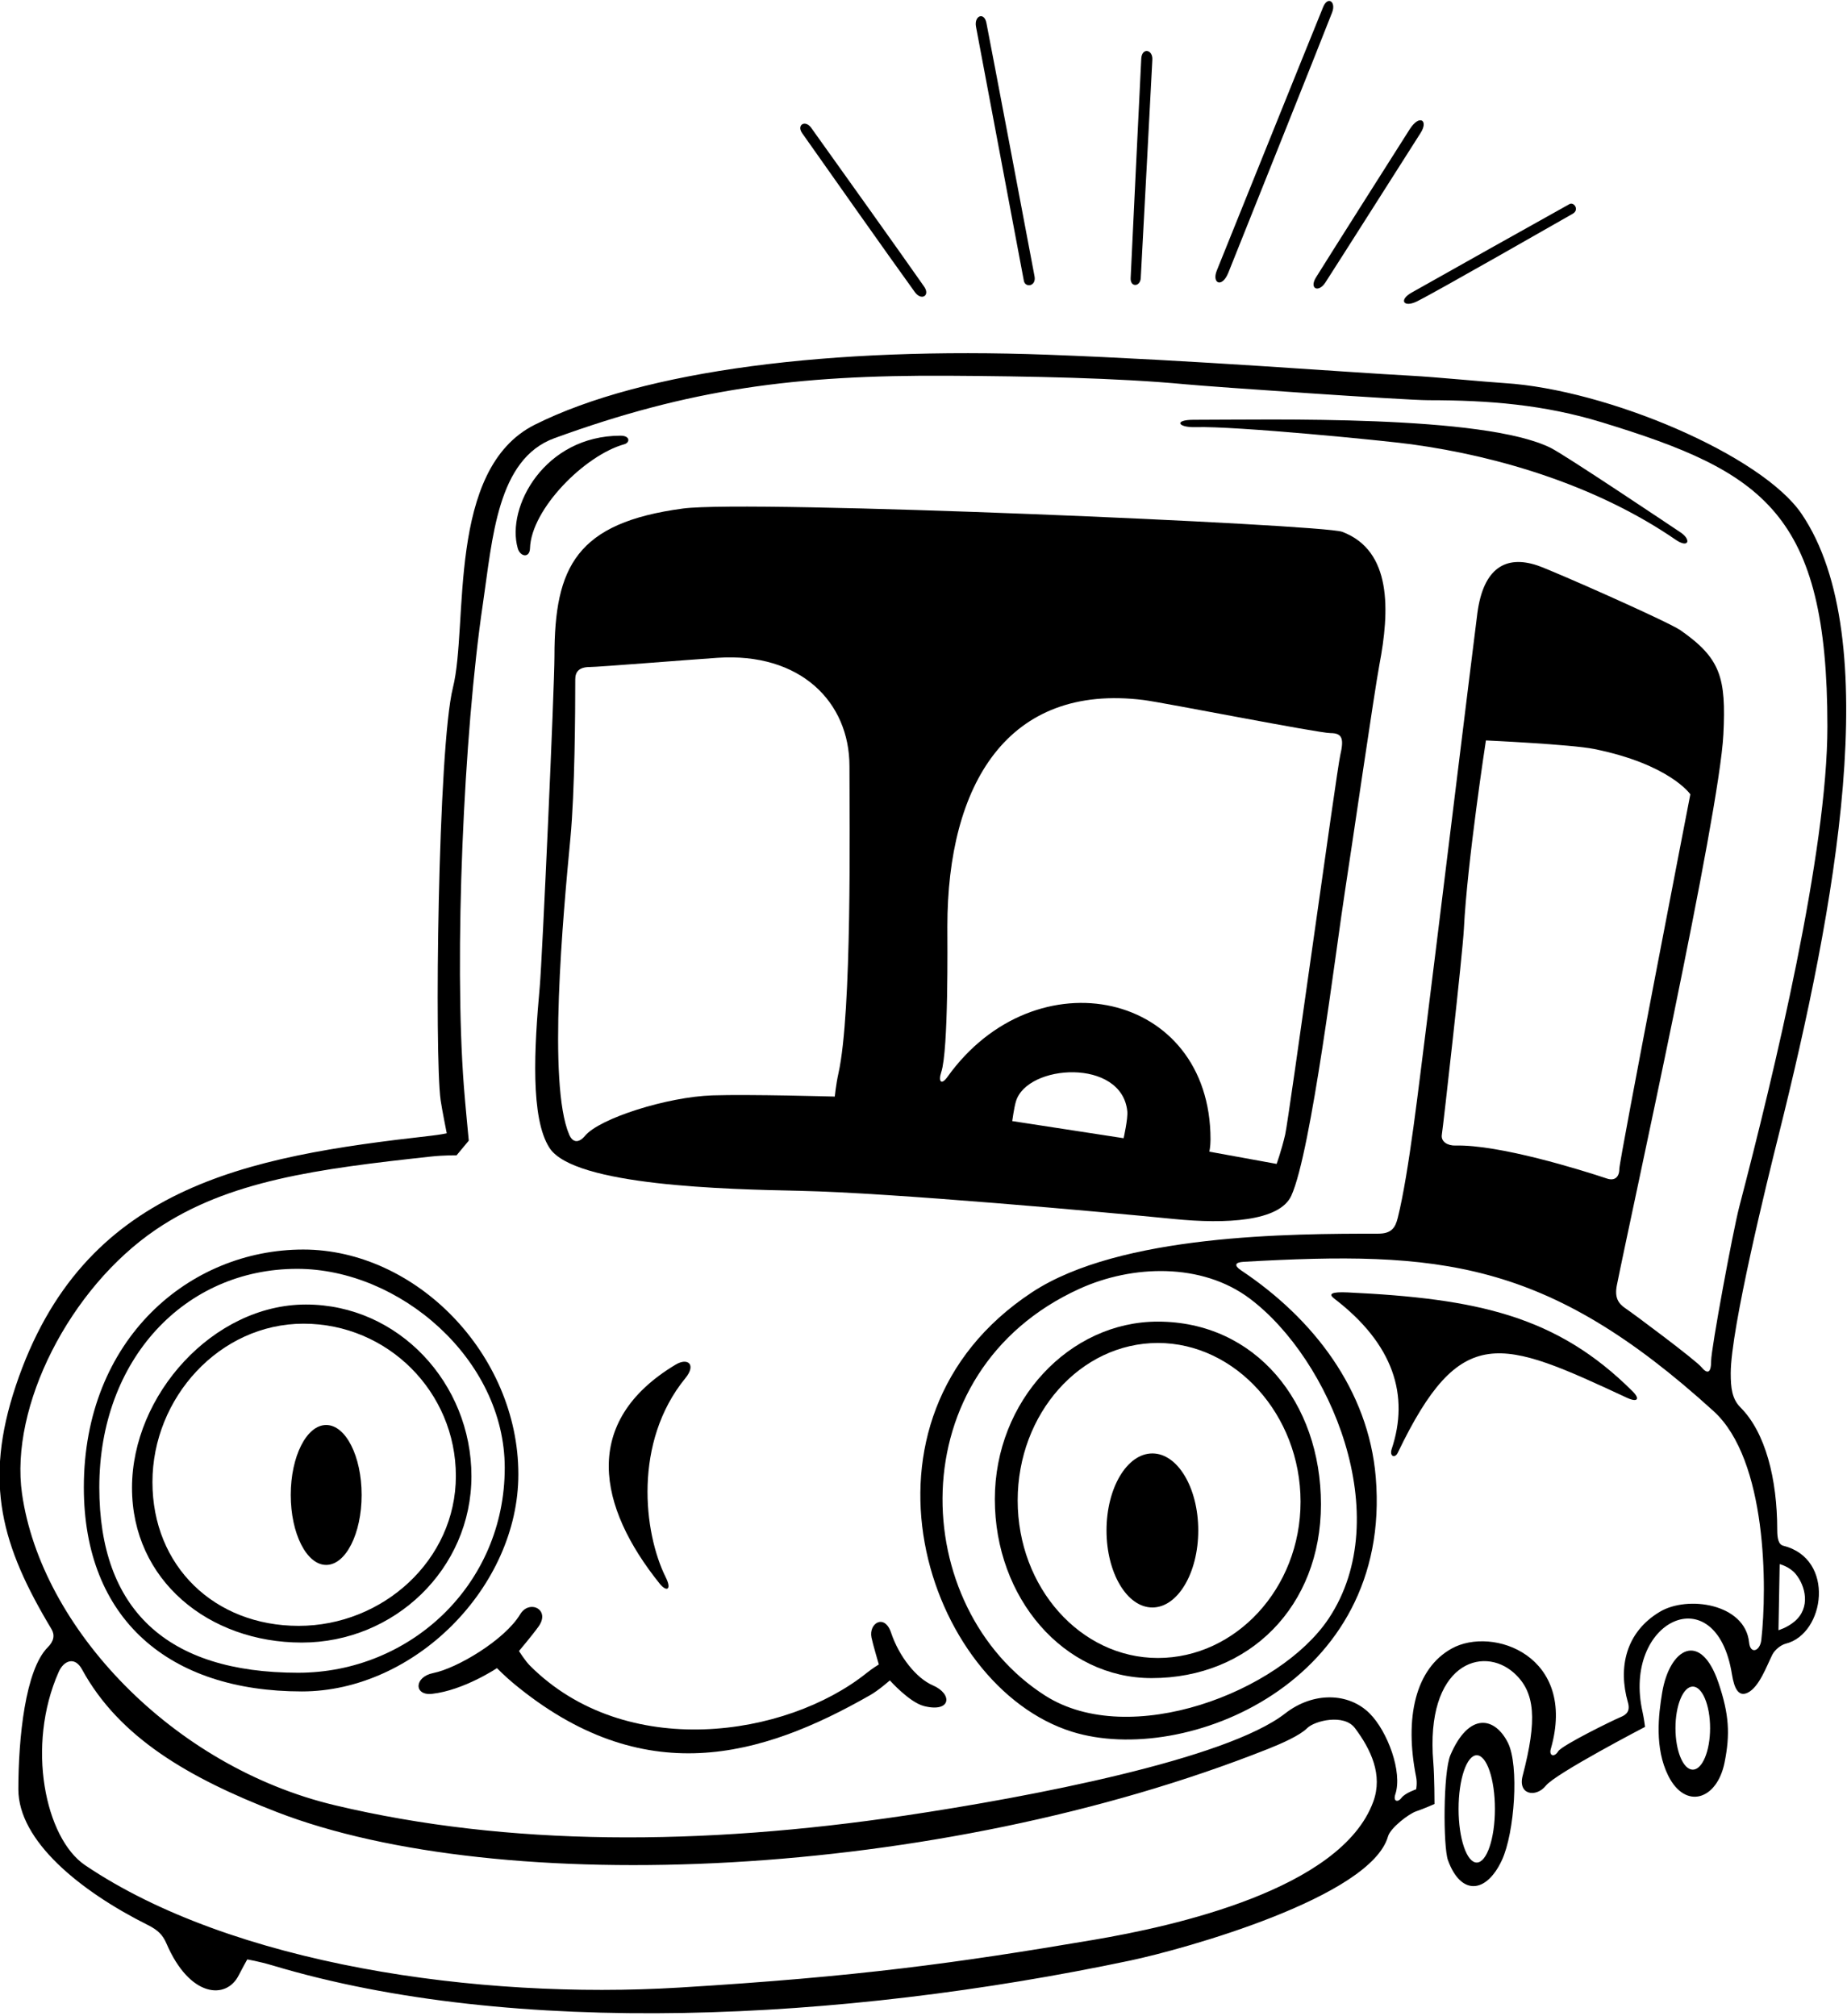 <?xml version="1.0" encoding="UTF-8"?>
<svg xmlns="http://www.w3.org/2000/svg" xmlns:xlink="http://www.w3.org/1999/xlink" width="503pt" height="549pt" viewBox="0 0 503 549" version="1.1">
<g id="surface1">
<path style=" stroke:none;fill-rule:nonzero;fill:rgb(0%,0%,0%);fill-opacity:1;" d="M 334.523 74.258 C 339.09 62.844 359.23 12.508 362.773 3.41 C 363.93 0.449 361.594 -1.156 360.348 1.895 C 356.309 11.777 334.672 65.52 331.371 73.699 C 329.965 77.188 332.809 78.539 334.523 74.258 "/>
<path style=" stroke:none;fill-rule:nonzero;fill:rgb(0%,0%,0%);fill-opacity:1;" d="M 278.832 76.484 C 279.195 78.426 282.262 78.023 281.738 75.254 C 279.312 62.324 270.309 14.812 268.629 6.227 C 268.031 3.18 265.23 4.262 265.801 7.289 C 267.445 16.039 276.879 66.113 278.832 76.484 "/>
<path style=" stroke:none;fill-rule:nonzero;fill:rgb(0%,0%,0%);fill-opacity:1;" d="M 310.664 75.746 C 311.078 68.512 313.355 25.172 313.824 16.238 C 313.973 13.441 310.953 12.879 310.801 16.004 C 310.312 25.98 308.254 68.035 307.914 75.77 C 307.805 78.293 310.527 78.148 310.664 75.746 "/>
<path style=" stroke:none;fill-rule:nonzero;fill:rgb(0%,0%,0%);fill-opacity:1;" d="M 249.152 79.57 C 250.922 82.012 253.391 80.523 251.672 78.059 C 245.969 69.871 226.109 42.066 220.918 34.809 C 219.305 32.551 216.859 34.008 218.461 36.277 C 223.496 43.434 242.512 70.41 249.152 79.57 "/>
<path style=" stroke:none;fill-rule:nonzero;fill:rgb(0%,0%,0%);fill-opacity:1;" d="M 360.934 76.957 C 364.512 71.43 383.004 42.277 386.895 36.18 C 389.07 32.77 386.57 31.023 383.914 35.195 C 378.895 43.09 362.359 69.164 358.402 75.535 C 356.449 78.684 359.105 79.785 360.934 76.957 "/>
<path style=" stroke:none;fill-rule:nonzero;fill:rgb(0%,0%,0%);fill-opacity:1;" d="M 385.91 82.074 C 391.02 79.547 425.352 59.898 428.305 58.219 C 430.184 57.148 428.645 54.906 427.41 55.594 C 420.078 59.66 392.531 75.121 384.457 79.676 C 380.84 81.719 382.254 83.879 385.91 82.074 "/>
<path style=" stroke:none;fill-rule:nonzero;fill:rgb(0%,0%,0%);fill-opacity:1;" d="M 485.664 421 C 484.336 420.664 484 419 484 416.664 C 484 402.777 480.777 390.109 474 383.336 C 471.664 381 471.336 378 471.336 374 C 471.336 361.922 481.391 321.105 484.336 309.336 C 499.852 247.266 513.484 173.734 490.664 140 C 479.855 124.016 437.816 106.094 409.664 104.336 C 404.336 104 390.664 102.664 384.336 102.336 C 366.758 101.406 325.031 98.09 285.336 96.613 C 226.527 94.422 175.387 100.805 145.664 115.664 C 121.477 127.762 127.637 170.129 123.336 187.336 C 119.262 203.617 118.293 287.719 120 299.664 C 120.336 302 121.664 308.664 121.664 308.664 C 121.664 308.664 119.984 309.035 117.336 309.336 C 66.746 315.027 22.473 323.195 4.332 377.336 C -4.57 403.902 0.496 421.16 14 443.664 C 15 445.336 14.668 447 13 448.664 C 6.891 454.777 5 473.332 5 487.332 C 5 501.332 21.668 515 40.332 524.332 C 43 525.668 44.332 527 45.332 529.332 C 51.668 544.113 61.668 544.668 65 538 C 65.668 536.668 67.332 533.668 67.332 533.668 C 67.332 533.668 70.383 534.152 74.332 535.332 C 139.938 554.984 228.953 550.57 307.664 534 C 322.512 530.875 373.266 516.734 378 500.168 C 378.664 497.832 383.664 494 385.664 493.332 C 387.664 492.668 390.664 491.332 390.664 491.332 C 390.664 491.332 390.664 484 390.336 480 C 388.094 453.129 403.797 447.98 412.336 455.668 C 418.141 460.891 418.641 468.441 414.664 483.668 C 413.309 488.867 418.336 489.668 421 486.332 C 423.664 483 448 470.332 448 470.332 C 448 470.332 447.703 467.957 447.336 466.332 C 441.664 441.332 467.367 429.133 471.664 456 C 472.293 459.922 473.48 462.258 476 461 C 479.109 459.445 481.109 453.777 482.664 450.668 C 483.336 449.332 485 448 486.336 447.664 C 497 445 499.891 424.555 485.664 421 Z M 374 490.668 C 365.262 514.695 319.336 524.688 297.836 528.332 C 260.48 534.668 233.598 538.387 185 541.332 C 130.141 544.66 63.164 535.043 23.168 508 C 12.336 500.676 7.031 475.52 16 455.332 C 17.332 452.332 20.332 451 22.332 454.668 C 32.5 473.301 51.473 484.242 75.332 493.5 C 136.133 517.086 254.977 512.191 345.336 476.332 C 349.078 474.848 354 472.668 356 470.668 C 358 468.668 366 466.668 369 470.668 C 373.359 476.48 376.641 483.406 374 490.668 Z M 479.664 446.664 C 479.324 449.719 476.664 450.668 476.336 447.336 C 475.277 436.789 459.609 434.434 452 439 C 442.703 444.578 440.629 454.199 443.336 463.668 C 444 466 443 467 441.336 467.668 C 439.664 468.332 425.336 475.332 424.336 477 C 423.336 478.668 421.773 478.281 422.336 476.332 C 429.613 450.98 406.496 442.797 395.336 449 C 385.453 454.488 382.438 467.844 385.664 484 C 386 485.668 385.664 487.332 385.664 487.332 C 385.664 487.332 382.664 488.332 381.664 489.668 C 380.664 491 379.336 490.668 380 488.668 C 382 482.668 377.891 471.555 373 466.668 C 367.27 460.938 357.617 460.727 350 466.668 C 333.902 479.215 280.578 489.41 246.473 494.488 C 190.926 502.754 138.43 502.922 91.168 491.668 C 46.973 481.145 11.215 443.34 6 406.836 C 2.609 383.09 18.961 350.828 42.477 334.875 C 62.215 321.488 86.551 318.355 117.336 315 C 120.992 314.602 124.336 314.664 124.336 314.664 L 127.664 310.664 C 127.664 310.664 126.664 300.336 126.336 296 C 123.617 260.695 126.277 199.754 131.5 164.5 C 134.137 146.703 135.363 125.02 151 119.336 C 187.742 105.973 216.254 102.094 258.336 102.34 C 280.145 102.469 304.41 102.91 322.836 104.664 C 329.836 105.336 382.664 109 389 109 C 405.551 109 420.531 110.223 436.164 115 C 480.277 128.477 497.664 139.688 497.664 197.836 C 497.664 232.031 483.207 292.086 473.664 328.664 C 471.91 335.402 466 367.336 466 370.664 C 466 374 465 374.336 463.336 372.336 C 461.664 370.336 444.664 357.664 442.664 356.336 C 440.664 355 439.664 353.336 440.336 350 C 444.387 329.734 468.23 222.035 469.336 200 C 470.109 184.488 468.559 179.289 457.664 171.664 C 454.336 169.336 422.664 155.336 418.664 154 C 410.129 151.152 403.984 154.625 402.336 167 C 401.664 172 389.664 270 388.336 280.336 C 386.492 294.594 383.746 319.352 380.664 331.664 C 380 334.336 379 336 375.336 336 C 351.668 336 305.07 336.105 281 352 C 228.367 386.758 252.16 459.266 292 471.668 C 322.664 481.211 379.336 458.344 374.664 402.336 C 372.688 378.57 357.648 359.098 338 346 C 336 344.664 336.336 343.797 338.664 343.664 C 391.887 340.664 421.086 342.906 466.664 384.336 C 481.293 397.629 481.262 432.484 479.664 446.664 Z M 437.664 321 C 430.629 318.652 408.258 311.68 396.336 312 C 394.309 312.055 392.336 311 392.664 309 C 393 307 398.336 259.664 398.664 253 C 399.582 234.688 404.664 201.664 404.664 201.664 C 404.664 201.664 427.949 202.738 434.164 204 C 454.746 208.172 460.336 216.336 460.336 216.336 C 460.336 216.336 441 316 441 318.336 C 441 320.664 439.664 321.664 437.664 321 Z M 340.336 353.664 C 362.254 370.121 380.359 413.047 361.836 440.836 C 348.484 460.855 307.68 476.48 284.664 461.832 C 247.332 438.074 244.371 373.559 294 351 C 308.359 344.473 327.254 343.848 340.336 353.664 Z M 488.664 441.664 C 486.664 443.336 484.336 444 484.336 444 L 484.664 426 C 484.664 426 487.336 426.664 489 428.664 C 491.688 431.891 493.203 437.887 488.664 441.664 "/>
<path style=" stroke:none;fill-rule:nonzero;fill:rgb(0%,0%,0%);fill-opacity:1;" d="M 144.336 149.336 C 144.664 138.668 159.223 124 170 121 C 171.605 120.555 171.664 118.664 169 118.664 C 148.316 118.664 137.785 138.078 141 149.336 C 141.664 151.664 144.246 152.078 144.336 149.336 "/>
<path style=" stroke:none;fill-rule:nonzero;fill:rgb(0%,0%,0%);fill-opacity:1;" d="M 151 178.664 C 151 187.336 147.664 261.336 147 268.664 C 145.477 285.418 144.41 304.582 149.664 312.664 C 156.367 322.977 197.855 323.914 218 324.336 C 242.273 324.84 300.984 330.133 319.664 332 C 333.84 333.418 348.457 332.684 351.664 325.664 C 357.117 313.746 363.883 258.031 366.336 242.336 C 368 231.664 374.336 188 375.664 181 C 378.441 166.43 379.168 149.961 365.5 144.836 C 360.164 142.836 204.32 136.059 186 138.5 C 157 142.367 151 154.355 151 178.664 Z M 306 310 L 275.664 305.336 C 275.664 305.336 276.156 301.723 276.664 300 C 279.699 289.754 305.523 288.137 307 302.664 C 307.203 304.684 306 310 306 310 Z M 256.336 292 C 258.336 286 258 256.336 258 252.336 C 258 213.668 274.391 186 311.5 190.664 C 316.883 191.344 359 199.664 362.336 199.664 C 365.664 199.664 366 201.336 365 205.664 C 364 210 351 304.664 350 309 C 349 313.336 347.664 317 347.664 317 L 329.336 313.664 C 329.336 313.664 329.664 312.336 329.664 310.336 C 329.664 269.891 281.988 259.75 258 293.336 C 256.336 295.664 255.484 294.551 256.336 292 Z M 195.336 179.164 C 218 177.629 231.336 191.203 231.336 208.664 C 231.336 224.348 232.062 275.562 228.336 292.336 C 227.664 295.336 227.336 298.664 227.336 298.664 C 227.336 298.664 204 298 194 298.336 C 181.715 298.742 163.285 304.59 159.336 309.336 C 157.664 311.336 156 311.336 155 309 C 149.117 295.273 153.328 249.395 155.336 228.336 C 156.543 215.629 156.664 194.023 156.664 185 C 156.664 183 157.664 181.664 160.664 181.664 C 163.023 181.664 186.629 179.758 195.336 179.164 "/>
<path style=" stroke:none;fill-rule:nonzero;fill:rgb(0%,0%,0%);fill-opacity:1;" d="M 313.621 457.047 C 340.234 457.047 359.738 437.504 359.738 409.711 C 359.738 381.922 341.902 359.953 315.289 359.953 C 291.34 359.953 270.926 381.43 270.926 408.336 C 270.926 435.238 289.676 457.047 313.621 457.047 Z M 315.336 365.77 C 336.422 365.77 354.184 385.309 354.184 409 C 354.184 432.691 336.422 451.566 315.336 451.566 C 294.246 451.566 277.148 432.359 277.148 408.664 C 277.148 384.977 294.246 365.77 315.336 365.77 "/>
<path style=" stroke:none;fill-rule:nonzero;fill:rgb(0%,0%,0%);fill-opacity:1;" d="M 313.836 437.812 C 320.73 437.812 326.324 428.418 326.324 416.836 C 326.324 405.246 320.73 395.855 313.836 395.855 C 306.934 395.855 301.34 405.246 301.34 416.836 C 301.34 428.418 306.934 437.812 313.836 437.812 "/>
<path style=" stroke:none;fill-rule:nonzero;fill:rgb(0%,0%,0%);fill-opacity:1;" d="M 367 352 C 362.672 351.797 361.66 352.387 363.336 353.664 C 379.598 366.102 383.848 380.121 379 394.664 C 378.336 396.664 379.891 397.285 380.664 395.664 C 397.805 359.996 408.641 364.672 443 380.664 C 446.023 382.074 446.664 381 444.664 379 C 424 358.336 402.223 353.664 367 352 "/>
<path style=" stroke:none;fill-rule:nonzero;fill:rgb(0%,0%,0%);fill-opacity:1;" d="M 452.664 461 C 451.664 467 450.555 476.109 454.336 483.668 C 458.953 492.906 467.602 490.316 469.664 480 C 471.191 472.375 470.922 466.957 468 458.332 C 463.16 444.035 454.695 448.828 452.664 461 Z M 461 481.98 C 458.395 481.98 456.285 476.914 456.285 470.668 C 456.285 464.418 458.395 459.352 461 459.352 C 463.605 459.352 465.715 464.418 465.715 470.668 C 465.715 476.914 463.605 481.98 461 481.98 "/>
<path style=" stroke:none;fill-rule:nonzero;fill:rgb(0%,0%,0%);fill-opacity:1;" d="M 395 478 C 393 482.668 393 503 394.336 506.668 C 397.836 516.301 404.746 515.781 409 506.668 C 412.504 499.164 413.734 480.805 410.664 474.668 C 407.145 467.625 400.078 466.152 395 478 Z M 402.164 507.281 C 399.434 507.281 397.219 500.738 397.219 492.668 C 397.219 484.598 399.434 478.055 402.164 478.055 C 404.898 478.055 407.117 484.598 407.117 492.668 C 407.117 500.738 404.898 507.281 402.164 507.281 "/>
<path style=" stroke:none;fill-rule:nonzero;fill:rgb(0%,0%,0%);fill-opacity:1;" d="M 141.168 401.535 C 141.168 368.871 113.285 340.324 82.582 340.324 C 51.605 340.324 22.832 364.699 22.832 405.09 C 22.832 441.129 46.164 460.676 82.199 460.676 C 112.902 460.676 141.168 432.238 141.168 401.535 Z M 81.18 455.586 C 45.332 455.586 27.043 438.281 27.043 405.102 C 27.043 370.145 50.418 345.578 80.934 345.578 C 108.781 345.578 137.457 370.148 137.457 399.773 C 137.457 431.621 111.695 455.586 81.18 455.586 "/>
<path style=" stroke:none;fill-rule:nonzero;fill:rgb(0%,0%,0%);fill-opacity:1;" d="M 83.316 355.297 C 58.059 355.297 35.949 379.945 35.949 405.203 C 35.949 430.465 56.922 447.367 82.18 447.367 C 107.438 447.367 128.387 427.293 128.387 402.035 C 128.387 376.773 108.574 355.297 83.316 355.297 Z M 81.332 442.816 C 58.422 442.816 41.516 426.578 41.516 403.664 C 41.516 380.758 59.758 360.516 82.668 360.516 C 105.578 360.516 124.148 379.09 124.148 402 C 124.148 424.91 104.242 442.816 81.332 442.816 "/>
<path style=" stroke:none;fill-rule:nonzero;fill:rgb(0%,0%,0%);fill-opacity:1;" d="M 88.832 388.109 C 83.504 388.109 79.18 396.641 79.18 407.164 C 79.18 417.691 83.504 426.223 88.832 426.223 C 94.164 426.223 98.484 417.691 98.484 407.164 C 98.484 396.641 94.164 388.109 88.832 388.109 "/>
<path style=" stroke:none;fill-rule:nonzero;fill:rgb(0%,0%,0%);fill-opacity:1;" d="M 184 371.664 C 158.027 387.25 162.855 410.426 179.664 431.336 C 181.535 433.656 183 433 181.336 429.664 C 175.223 417.445 172.438 392.727 186.664 375.336 C 189.664 371.664 187.336 369.664 184 371.664 "/>
<path style=" stroke:none;fill-rule:nonzero;fill:rgb(0%,0%,0%);fill-opacity:1;" d="M 254 459 C 249.594 457.109 244.852 451.223 242.664 444.664 C 240.93 439.449 236.539 442.023 237.336 446 C 237.664 447.664 239.336 453.332 239.336 453.332 C 239.336 453.332 237.664 454.332 236 455.668 C 214.086 473.199 170.359 479.691 144.336 453.668 C 143 452.332 141.336 449.668 141.336 449.668 C 141.336 449.668 145 445.336 146.664 443 C 150 438.336 144.141 435.547 141.664 439.664 C 137.496 446.617 124.539 454.359 118 455.668 C 112.73 456.719 112.688 461.887 117.664 461.332 C 126.305 460.375 135.336 454.332 135.336 454.332 C 135.336 454.332 137.664 456.668 139.664 458.332 C 175.203 487.949 207.352 478.609 237 461.668 C 239.336 460.332 242.336 457.668 242.336 457.668 C 242.336 457.668 247.664 463.668 251.664 464.668 C 259.039 466.512 259.523 461.367 254 459 "/>
<path style=" stroke:none;fill-rule:nonzero;fill:rgb(0%,0%,0%);fill-opacity:1;" d="M 325.664 116.336 C 336.336 116 377 120 384.336 121 C 408.938 124.355 435.352 132.582 456.336 147 C 459.906 149.453 460.664 147 457.664 145 C 454.664 143 426.336 124 422.336 122 C 404.109 112.891 345.777 114.336 325 114.336 C 319.664 114.336 320.656 116.488 325.664 116.336 "/>
</g>
</svg>
